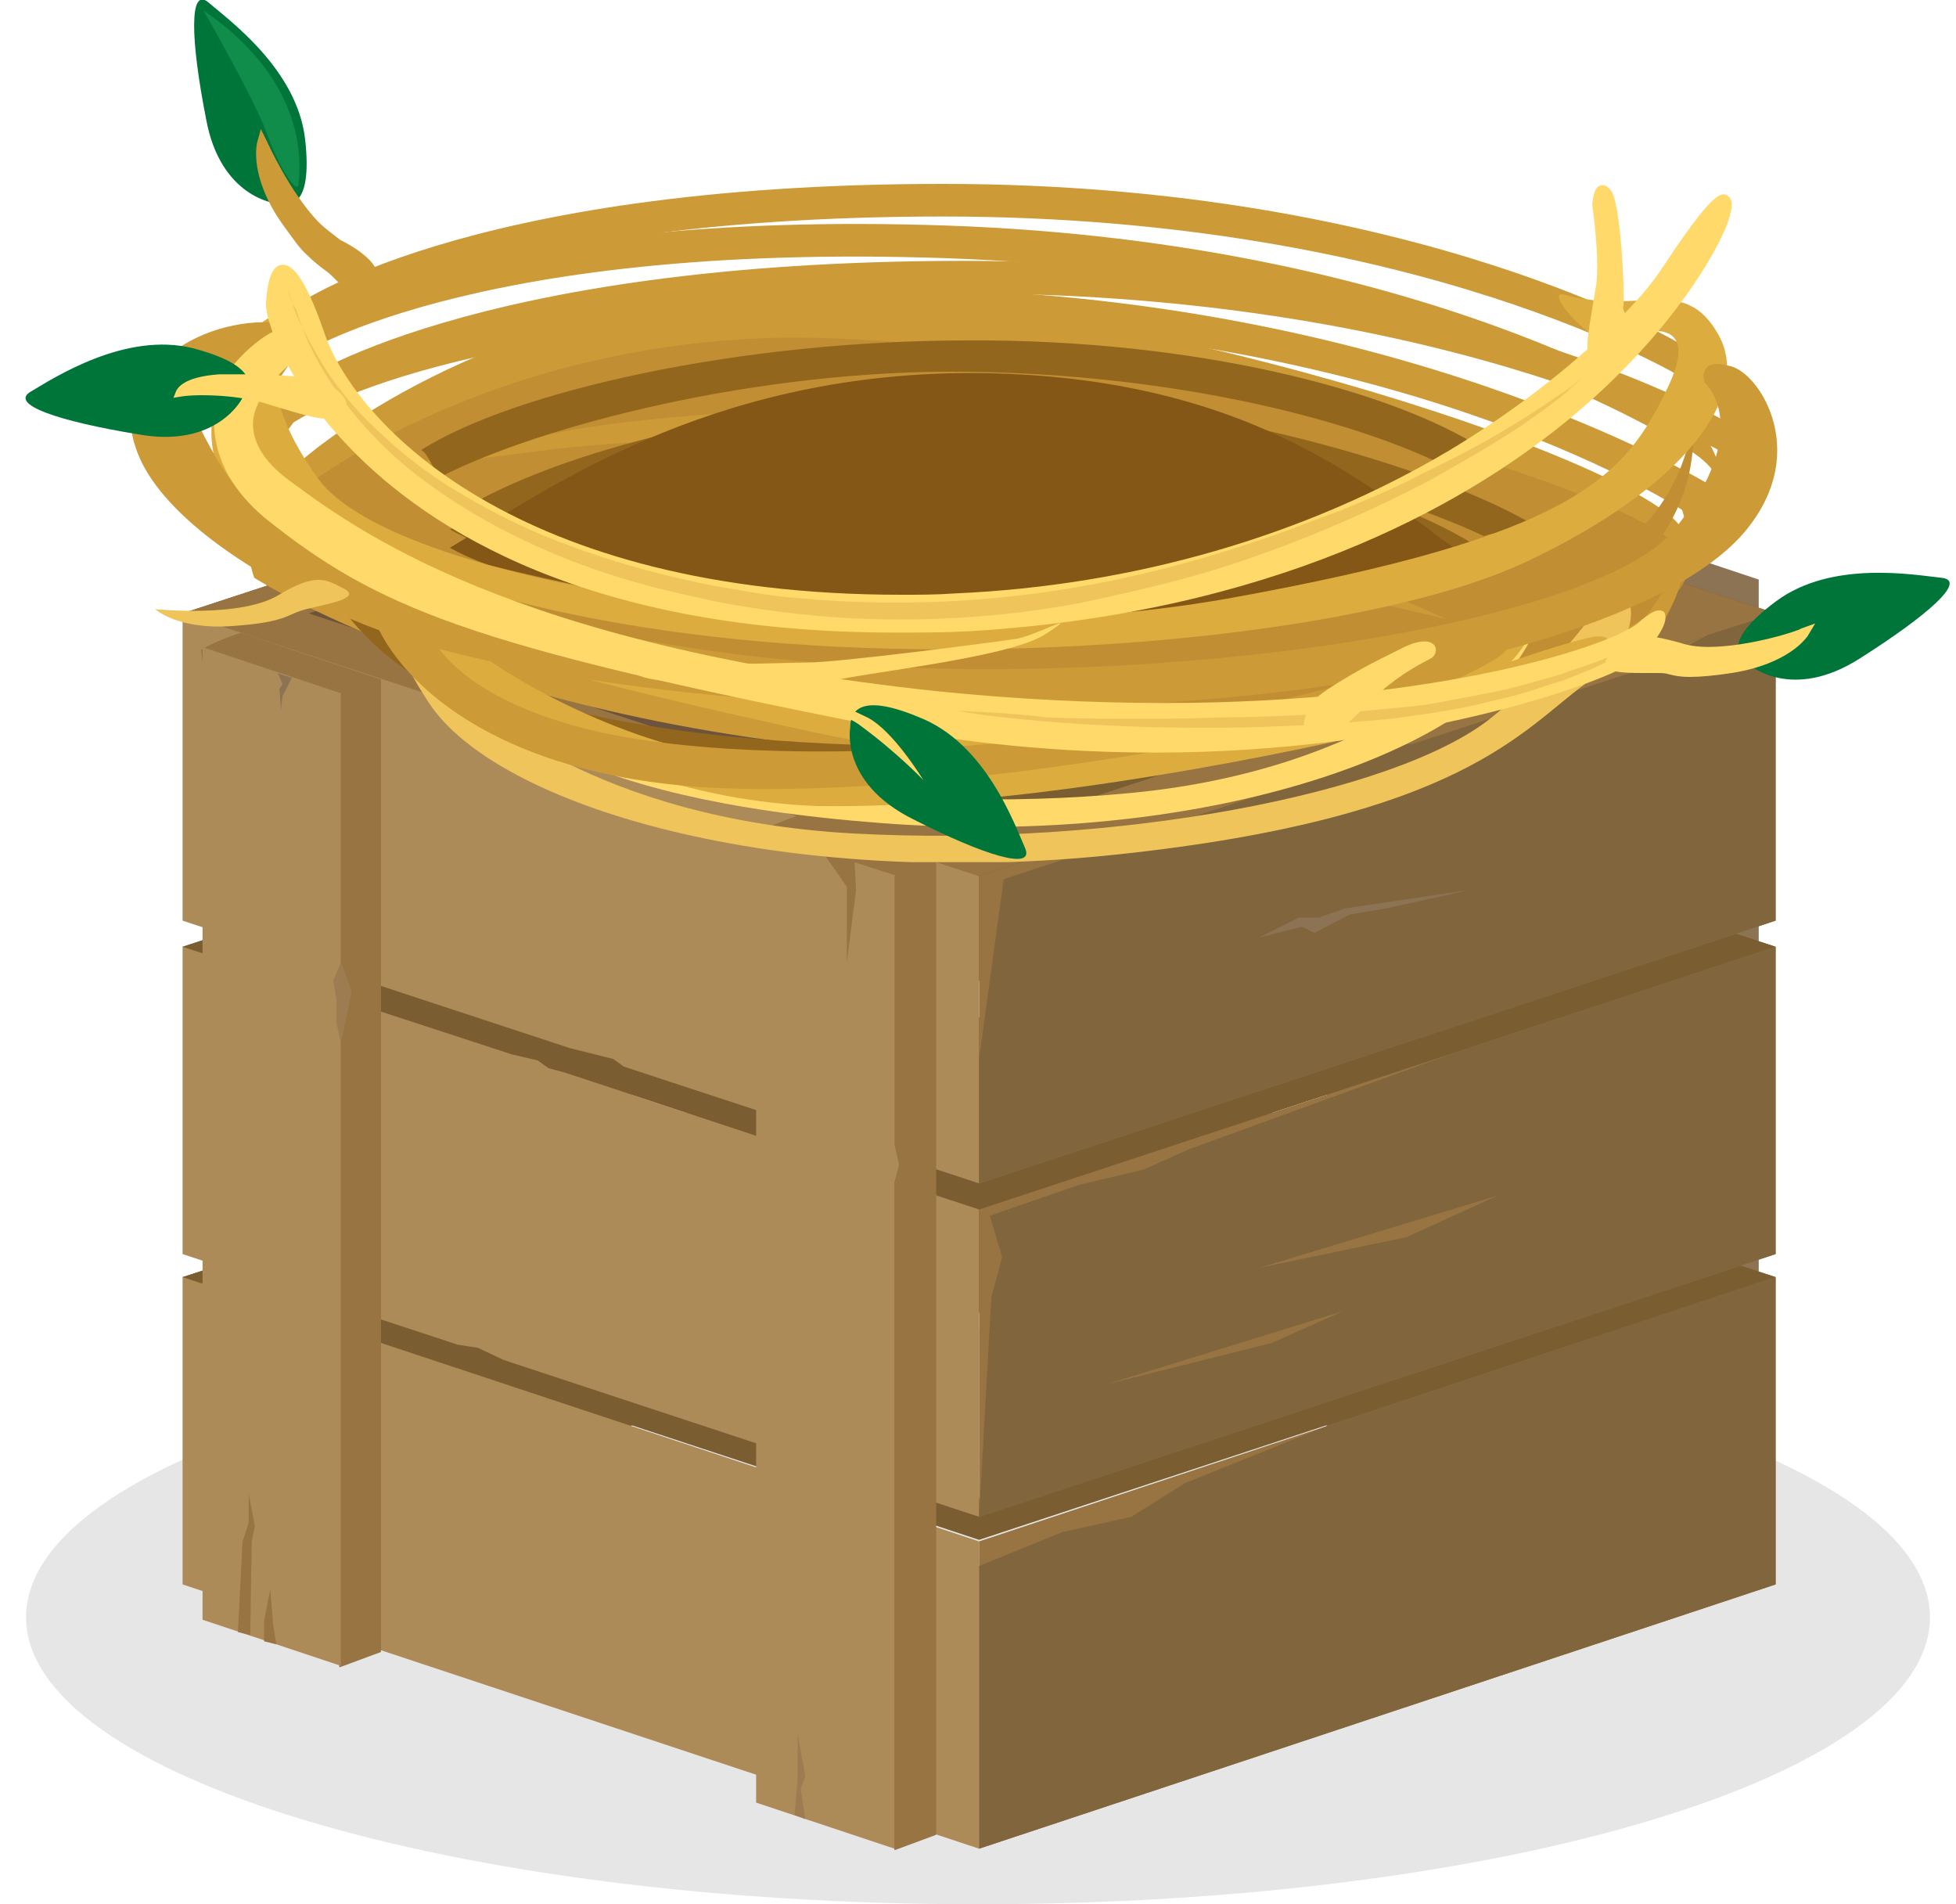 <svg width="150" height="146" viewBox="0 0 150 146" fill="none" xmlns="http://www.w3.org/2000/svg">
<path opacity="0.1" d="M75 146C115.317 146 148 136.15 148 124C148 111.85 115.317 102 75 102C34.683 102 2 111.85 2 124C2 136.15 34.683 146 75 146Z" fill="black"/>
<path d="M82.631 27.236L93.244 30.77V105.339L90.06 106.517L79.447 28.531C79.447 28.414 82.631 27.118 82.631 27.236Z" fill="#8C7353"/>
<path d="M79.447 28.414L90.06 31.948V106.517L79.447 102.983C79.447 102.983 79.447 26.647 79.447 28.414Z" fill="#6D533C"/>
<path d="M124.258 40.901L134.871 44.435V118.886L131.687 120.064L121.074 42.079C121.074 42.079 124.258 40.783 124.258 40.901Z" fill="#8C7353"/>
<path d="M121.074 42.079L131.687 45.613V120.064L121.074 116.53C121.074 116.53 121.074 40.312 121.074 42.079Z" fill="#6D533C"/>
<path d="M136.169 72.59L110.579 86.844L75.084 75.181L39.589 86.844L14 72.59L75.084 52.563L136.169 72.59Z" fill="#7A5D31"/>
<path d="M75.084 55.744V65.639L88.763 60.22L75.084 55.744Z" fill="#7A5D31"/>
<path d="M75.084 52.563L14 72.59L75.084 92.734L136.169 72.59L75.084 52.563ZM23.67 72.59L75.084 55.744L126.499 72.59L75.084 89.553L23.67 72.59Z" fill="#7A5D31"/>
<path d="M136.169 47.026L110.579 63.165L75.084 51.503L39.589 63.165L14 47.026L75.084 27L136.169 47.026Z" fill="#6D533C"/>
<path d="M75.084 27L14 47.026L75.084 67.171L136.169 47.026L75.084 27ZM23.67 47.026L75.084 30.181L126.499 47.026L75.084 63.99L23.67 47.026Z" fill="#977441"/>
<path opacity="0.5" d="M75.084 30.181V51.503L93.952 57.746L126.499 47.026L75.084 30.181Z" fill="#5B4331"/>
<path d="M136.169 97.917L110.579 112.171L75.084 100.627L39.589 112.171L14 97.917L75.084 78.008L136.169 97.917Z" fill="#7A5D31"/>
<path d="M75.084 78.008L14 97.917L75.084 118.061L136.169 97.917L75.084 78.008ZM23.67 98.035L75.084 81.189L126.499 98.035L75.084 114.881L23.67 98.035Z" fill="#7A5D31"/>
<path d="M75.084 67.171V90.731L47.844 81.778L47.019 81.189L43.717 80.364L14 70.587V47.026L43.009 56.568L45.839 56.922L46.783 57.864L75.084 67.171Z" fill="#AD8B59"/>
<path d="M75.084 67.171V90.731L136.168 70.587V47.026L75.084 67.171Z" fill="#977441"/>
<path d="M136.168 47.026V70.587L75.084 90.731V81.189L76.971 67.406L104.211 58.453L105.39 57.157L108.338 57.04L126.381 51.15L130.98 48.676L136.168 47.026Z" fill="#81653C"/>
<path d="M75.084 92.734V116.294L38.646 104.278L36.641 103.336L35.108 103.1L14 96.15V72.59L39.236 80.836L41.24 81.307L42.066 81.896L43.363 82.249L75.084 92.734Z" fill="#AD8B59"/>
<path d="M75.084 92.734V116.294L136.168 96.15V72.59L75.084 92.734Z" fill="#977441"/>
<path d="M75.084 118.179V141.739L14 121.477V97.917L75.084 118.179Z" fill="#AD8B59"/>
<path d="M75.084 118.179V141.739L136.168 121.477V97.917L75.084 118.179Z" fill="#977441"/>
<path d="M136.168 72.59V96.15L75.084 116.294L76.027 99.448L76.853 96.386L75.909 93.205L82.749 90.849L87.702 89.671L91.122 88.139L111.522 80.718L136.168 72.59Z" fill="#81653C"/>
<path d="M136.168 97.917V121.477L75.084 141.739V120.064L81.452 117.472L86.758 116.294L90.886 113.703L101.735 109.344L136.168 97.917Z" fill="#81653C"/>
<path d="M61.169 62.576L71.782 66.11V140.679L68.599 141.857L57.985 63.872C57.985 63.754 61.169 62.459 61.169 62.576Z" fill="#977441"/>
<path d="M57.985 63.754L63.056 65.286L64.943 67.995V73.768L65.65 68.231L65.532 66.11L68.834 67.171V87.786L69.188 89.317L68.599 90.613V141.74L57.985 138.206C57.985 138.206 57.985 61.987 57.985 63.754Z" fill="#AD8B59"/>
<path d="M18.599 48.558L29.212 52.092V126.661L26.028 127.839L15.415 49.854C15.533 49.618 18.599 48.322 18.599 48.558Z" fill="#977441"/>
<path d="M15.533 49.618L26.146 53.152V73.768L27.09 75.888L26.146 80.011V127.721L15.533 124.187C15.533 124.187 15.533 47.969 15.533 49.618Z" fill="#AD8B59"/>
<path d="M68.599 141.74L71.783 140.562V66.11L68.599 67.171V87.786L68.952 89.317L68.599 90.613V141.74Z" fill="#977441"/>
<path d="M26.146 127.721L29.212 126.543V52.092L26.146 53.152V73.768L26.972 76.006L26.146 80.011V127.721Z" fill="#977441"/>
<path d="M96.547 97.21L107.868 94.854L114.825 91.674L96.547 97.21Z" fill="#977441"/>
<path d="M84.754 106.163L97.49 102.983L103.032 100.509L84.754 106.163Z" fill="#977441"/>
<path d="M96.547 71.883L99.613 70.351H101.146L103.151 69.644L112.702 68.231L106.335 69.644L103.504 70.116L100.792 71.529L99.849 71.058L96.547 71.883Z" fill="#8C7353"/>
<path opacity="0.2" d="M26.146 73.767L26.972 76.006L26.146 80.011L25.793 78.362V76.595L25.557 75.181L26.146 73.767Z" fill="#5B4331"/>
<path d="M18.245 125.129L18.599 118.179L19.071 116.765V114.527L19.542 117.001L19.306 118.179L19.189 125.365L18.245 125.129Z" fill="#977441"/>
<path d="M21.311 51.621L22.373 51.974L21.665 53.388L21.547 54.448L21.429 52.799L21.665 52.445L21.311 51.621Z" fill="#8C7353"/>
<path d="M20.25 125.836L21.193 126.072L20.957 124.658L20.722 121.831L20.25 124.305V125.836Z" fill="#977441"/>
<path opacity="0.2" d="M60.934 139.148L61.169 136.321V132.904L61.759 136.203L61.405 137.145L61.759 139.501L60.934 139.148Z" fill="#5B4331"/>
<g clip-path="url(#clip0)">
<path d="M131.9 37.4C131.8 35.6 129 34.2 129 34.2C129 34.2 109.2 21.1 72.7 19.8C35.599 18.5 22.5 27.5 22.5 27.5C20.7 29.9 19.599 32.1 19.299 34.2C19 31.4 20 28.3 22.599 25C22.599 25 35.7 16 72.799 17.3C109.3 18.6 129.1 31.7 129.1 31.7C129.1 31.7 132.3 34.2 131.9 37.4Z" fill="#CC9A36"/>
<path d="M129.5 42.1C129.4 40.3 129 39.1 129 39.1C129 39.1 109.2 26 72.7 24.7C35.599 23.4 22.5 32.4 22.5 32.4C20.7 34.8 19.599 37 19.299 39.1C19 36.3 20 33.2 22.599 29.9C22.599 29.9 35.7 20.9 72.799 22.2C109.3 23.5 131.5 37.4 131.5 37.4C131.5 37.4 129.9 38.9 129.5 42.1Z" fill="#CC9A36"/>
<path d="M22.9 35.5C22.9 35.5 35.6 23.9 57.1 22.4C78.6 20.9 119.5 32.8 127.9 39.4C136.3 46 108.6 56.2 82.2 56.3C55.7 56.5 22.7 43.9 22.9 35.5Z" fill="#CC9A36"/>
<path d="M22.9 37.7C22.9 37.7 35.6 27.3 57.1 26C78.6 24.7 119.5 35.3 127.9 41.2C136.3 47.1 108.6 56.2 82.2 56.3C55.8 56.4 22.7 45.2 22.9 37.7Z" fill="#C18E33"/>
<path d="M44.2 32.9C44.2 32.9 72.1 28 96.6 36.1C96.6 36.1 62.4 31.8 41.2 34.6C20 37.4 44.2 32.9 44.2 32.9Z" fill="#CC9A36"/>
<path d="M59.4 38.1C59.4 38.1 87.6 36.6 111 47.5C111 47.5 77.5 39.1 56.1 39.4C34.8 39.7 59.4 38.1 59.4 38.1Z" fill="#CC9A36"/>
<path d="M113.7 34.4C112.8 34.8 111.9 35.3 110.8 35.7C103 31.9 89.5 28.7 74.2 28.5C58.2 28.3 41.6 32.6 33.9 36.5C33.2 36.2 32.9 34.8 32.3 34.5C39.4 30 56.7 26.1 74.2 26.1C91.6 26 106.7 29.9 113.7 34.4Z" fill="#93661D"/>
<path d="M117.7 40.3C116.8 40.8 114.8 40.7 113.8 41.1C105.9 37.4 89.4 32.8 74.1 32.9C58.1 33 44.2 36.5 36.6 40.5C35.9 40.2 35.2 39.9 34.6 39.6C41.6 35 56.6 30.8 74 30.4C91.4 30.1 110.6 36 117.7 40.3Z" fill="#93661D"/>
<path d="M34.5 40.6C35.4 41.1 36.3 41.5 37.4 41.9C45.3 38.2 58.8 35.3 74.1 35.4C90.1 35.5 104 39 111.6 43C112.3 42.7 113 42.4 113.6 42.1C106.6 37.5 91.6 33.3 74.2 32.9C56.8 32.6 41.7 36.3 34.5 40.6Z" fill="#93661D"/>
<path d="M34.5 42C35.4 42.5 36.3 42.9 37.4 43.3C48.9 46.2 58.8 47.4 74.1 47.5C90.1 47.6 96.5 46.3 111.6 44.4C112.3 44.1 113 43.8 113.6 43.5C106.6 38.9 97.3 28.6 74.2 28.6C54.1 28.7 41.7 37.7 34.5 42Z" fill="#845717"/>
<path d="M129.8 32C129.6 30.2 129.1 29 129.1 29C129.1 29 108.9 16.6 72.3 16.6C35.2 16.6 22.4 26.1 22.4 26.1C20.6 28.5 19.7 30.8 19.4 32.9C19 30.1 19.9 27 22.4 23.6C22.4 23.6 35.2 14.1 72.3 14.1C108.8 14.1 129.1 26.5 129.1 26.5C129.1 26.5 130.1 28.8 129.8 32Z" fill="#CC9A36"/>
<path d="M133.2 37.9C133 36.1 132.5 34.9 132.5 34.9C132.5 34.9 111.7 22.5 74 22.5C35.8 22.5 22.6 32 22.6 32C20.8 34.4 19.8 36.7 19.5 38.8C19.1 36 20 32.9 22.6 29.5C22.6 29.5 35.8 20 74 20C111.7 20 132.5 32.4 132.5 32.4C132.5 32.4 133.5 34.7 133.2 37.9Z" fill="#CC9A36"/>
<path d="M19 38.8C19.1 40.6 19.6 41.8 19.6 41.8C19.6 41.8 39.5 54.7 76.1 55.6C113.2 56.5 126.2 47.3 126.2 47.3C128 44.9 129 42.7 129.3 40.6C129.6 43.4 128.7 46.5 126.1 49.8C126.1 49.8 113.1 59 76 58.1C39.5 57.2 19.5 44.3 19.5 44.3C19.5 44.3 18.6 42 19 38.8Z" fill="#CC9A36"/>
<path d="M101.3 53C69.299 57.6 17 51.7 19.5 32.9C21.899 49.7 70.799 54.8 101.3 50.5C124.4 47.2 129.2 38.1 129.8 32.1C130.3 37.6 128 49.2 101.3 53Z" fill="#C18E33"/>
<path d="M21.201 15.6C21.201 15.6 16.901 15.2 15.8 9.1C14.601 3 14.501 -1.1 16 0.2C17.5 1.5 22.8 5.3 23.401 10.7C24 16.1 22.101 15.8 21.201 15.6Z" fill="#00753A"/>
<path d="M29.201 22.8C29.201 22.7 29.201 22.6 29.201 22.5C29.201 21.6 29.101 20.7 28.301 19.9C27.801 19.4 27.101 18.9 26.101 18.4C25.601 18 25.001 17.6 24.401 17C22.201 14.7 20.501 10.9 20.501 10.9L20.001 9.9L19.701 11C19.701 11.1 19.101 13.5 21.601 17.1C22.401 18.2 23.001 19.1 23.601 19.6C24.101 20.1 24.501 20.4 24.901 20.7C25.201 20.9 25.401 21.1 25.701 21.4C25.901 21.6 26.101 21.8 26.301 22C27.501 23.3 28.201 23.9 28.801 23.7C29.001 23.5 29.201 23.3 29.201 22.8Z" fill="#CC9A36"/>
<path d="M15.601 0.8C15.601 0.8 19.701 7.9 20.601 10.6C21.601 13.2 22.901 15.1 22.901 14C23.001 12.9 23.801 6.4 15.601 0.8Z" fill="#108C4B"/>
<path d="M113.7 49.8C113.7 49.8 105.6 59 86.7 60.8C67.8 62.6 47.2 59.3 40 53.6C32.8 47.9 32.1 44.8 30.8 44.3C29.5 43.9 28.4 47.7 33.2 51.2C38 54.7 42.7 61.2 67.5 63.1C92.3 65 112.4 57.7 117 49.7C121.7 41.7 114.3 49.2 113.7 49.8Z" fill="#FFDA6B"/>
<path d="M27.2 40.3C27.2 40.3 24.5 48.7 41 53.7C57.5 58.7 87 57.8 102.4 54.5C117.7 51.2 109.5 54.2 105.6 55.5C101.8 56.8 69.1 60.7 49.1 57.9C29.2 55 23.9 44.5 24 41.3C24.2 38.1 27.3 39.3 27.2 40.3Z" fill="#93661D"/>
<path d="M20.8 28.5C20.8 28.5 15.1 33.1 20.8 37.8C26.5 42.5 37.8 50.8 66.6 54.2C95.4 57.5 113.8 51.2 116.1 48.9C118.4 46.6 117.3 49.8 115 51.5C112.8 53.2 90.7 62.3 62.2 56.1C33.7 49.9 27.4 47 19.8 40.3C12.2 33.6 18.7 24.8 20.8 28.5Z" fill="#DDAC3E"/>
<path d="M123.401 26.2C123.401 26.2 131.201 22.8 127.901 29.7C124.601 36.6 120.801 41.1 94.1 45.9C67.4 50.6 30.3 44.9 24.401 36.7C18.5 28.6 22.201 24.9 22.201 24.9C22.201 24.9 22.601 23.6 20.8 24.3C18.901 25 15.8 30.2 19.8 36C23.901 41.8 37.901 47.4 58.501 49.2C79.1 51 105.401 48.6 117.201 43C129.001 37.4 134.401 30.4 131.801 25.7C129.201 21 125.801 24.2 120.001 22.6C118.301 22.1 121.701 26.1 123.401 26.2Z" fill="#DDAC3E"/>
<path d="M36.5 53.9C36.5 53.9 45.4 62.8 65.4 63.9C85.4 65 107.1 60.9 114.4 55C121.7 49.1 122.4 45.9 123.8 45.4C125.2 44.9 126.5 48.7 121.6 52.4C116.7 56 112 62.7 85.8 65.5C59.6 68.3 38.1 61.8 32.9 53.9C27.7 46 35.8 53.3 36.5 53.9Z" fill="#EFC55B"/>
<path d="M29.2 44.6C29.1 42.4 30.4 42 30.8 42C31.4 41.9 32.1 42.1 32.5 42.5C32.8 42.7 32.9 43 32.9 43.3V43.4C32.9 43.4 33.4 46 35.1 48.5C36.6 50.7 46.1 56.3 54.4 57.8C63 59.4 76.1 59.1 90.2 56.9C99.3 55.5 108.1 53.5 114.2 51.3C118.4 49.8 121.2 49 122.3 48.8C122.6 48.8 123.2 48.7 123.3 49.1C123.4 49.5 123.5 49.9 117.8 52.7C115.4 53.9 101.1 57.6 85.9 59.9C76.7 61.3 68.9 61.9 62.7 61.8C43.1 61.1 29.5 48.1 29.2 44.6Z" fill="#DDAC3E"/>
<path d="M28.3 45.7C28.2 43.5 29.6 43.2 30 43.1C30.6 43 31.3 43.2 31.7 43.6C32 43.8 32.1 44.1 32.1 44.4V44.5C32.1 44.5 31.6 46.6 33.2 49.1C34.6 51.3 38.1 54.4 46.3 56.2C54.9 58 67.9 58.1 82.1 56.4C91.2 55.3 100 53.5 106.3 51.5C110.6 50.1 113.3 49.4 114.5 49.2C114.8 49.2 115.4 49.1 115.5 49.5C115.6 49.9 115.7 50.3 109.9 52.9C107.4 54 93 57.3 77.8 59.2C68.6 60.3 60.8 60.7 54.6 60.4C34.8 59.3 28.4 49.3 28.3 45.7Z" fill="#CC9A36"/>
<path d="M135.901 32C135.201 29.8 133.801 28.4 132.801 28.1C132.401 28 132.001 27.9 131.701 27.9C131.201 27.9 130.901 28.1 130.801 28.3C130.501 28.7 130.701 29.2 130.701 29.2V29.3L130.801 29.4C130.801 29.4 134.601 32.9 128.401 40.6C123.701 46.5 100.001 51.3 75.701 51.3C67.301 51.3 59.501 50.7 52.501 49.6C23.701 45 19.401 40.5 15.801 33.7C14.901 32.1 14.801 30.8 15.301 29.8C16.301 28.1 19.601 28 20.601 28C20.901 28 21.101 28 21.101 28C22.301 28 23.201 27.3 23.401 26.5C23.501 25.8 23.001 25.2 22.101 24.9C21.701 24.8 21.001 24.7 20.301 24.7C17.301 24.7 13.001 26 10.801 29.7C10.001 31.1 9.801 32.6 10.401 34.3C11.801 38.7 17.901 43.5 27.001 47.5C36.501 51.6 55.701 54.3 76.001 54.3C81.401 54.3 86.601 54.1 91.501 53.7C112.401 52.1 129.101 46.9 134.101 40.4C136.901 36.8 136.401 33.6 135.901 32Z" fill="#CC9A36"/>
<path d="M132.6 15.1C132.5 15 132.3 14.9 132.2 14.9C131.6 14.9 130.6 15.8 127.3 20.8C125.7 23.2 120.3 29 111.2 34.5C100.1 41.1 86.9 44.9 73.2 45.5C71.8 45.6 70.5 45.6 69.1 45.6C39.6 45.6 27.3 32.5 24.9 25.6C23.3 20.9 22.3 20.3 21.7 20.3C20.7 20.3 20.5 21.9 20.4 23.2C20.3 24.3 21.7 29 26.7 34.2C32.9 40.7 45.3 48.5 68.7 48.5C70.5 48.5 72.4 48.5 74.3 48.4C97.5 47 112 38.9 120 32.4C129 25.1 132.6 17.6 132.7 16.3C132.9 15.7 132.8 15.3 132.6 15.1Z" fill="#FFDA6B"/>
<path d="M16.8 29.8C17.5 27.8 20.6 25.1 22 25.1C22.7 25.1 22.8 26 23.2 26.7L23.4 27L23.1 27.2C23.1 27.2 19.4 29.9 19.4 32.5C19.4 34 20.3 35.4 22 36.7C27.1 40.5 39.1 49.5 71.9 53C77.8 53.6 83.7 53.9 89.3 53.9C110.3 53.9 123.7 49.5 125.7 47.7C126.6 46.9 127 46.8 127.2 46.8C127.5 46.8 127.7 46.9 127.7 47.2C127.9 48 126.5 49.9 125 50.9C122.9 52.3 108.4 57.7 88.6 57.7C81.3 57.7 74 57 66.9 55.6C36 49.5 28.9 46.6 20.3 39.7C15.3 35.5 16.4 31.1 16.8 29.8Z" fill="#FFDA6B"/>
<path d="M22 21.8C22.1 22.4 22.3 22.9 22.5 23.5C22.7 24.1 22.9 24.6 23.2 25.1C23.7 26.2 24.3 27.2 24.9 28.2C26.2 30.2 27.7 31.9 29.5 33.5C31.2 35.1 33.1 36.5 35.1 37.7C37.1 38.9 39.2 40 41.3 40.9C45.6 42.7 50.1 44 54.7 44.9C55.9 45.1 57 45.3 58.2 45.5C59.4 45.7 60.5 45.8 61.7 45.9C64 46.1 66.4 46.2 68.7 46.2C73.4 46.2 78 45.8 82.7 45C87.3 44.2 91.9 43 96.3 41.5C98.5 40.8 100.7 39.9 102.9 39.1C105.1 38.2 107.2 37.3 109.3 36.2C111.4 35.2 113.5 34.1 115.5 32.9C116.5 32.3 117.5 31.7 118.5 31C119 30.7 119.5 30.3 120 30C120.5 29.7 120.9 29.3 121.4 28.9C121 29.3 120.5 29.7 120.1 30.1C119.6 30.5 119.2 30.8 118.7 31.2C117.7 31.9 116.8 32.6 115.8 33.2C113.8 34.5 111.8 35.6 109.7 36.8C105.5 39 101.2 40.9 96.7 42.5C94.5 43.3 92.2 44 89.9 44.6C87.6 45.2 85.3 45.7 83 46.2C78.3 47.1 73.6 47.5 68.9 47.5C64.2 47.5 59.4 47 54.8 46.1C52.5 45.6 50.2 45.1 47.9 44.4C45.6 43.7 43.4 42.9 41.2 41.9C39 40.9 36.9 39.8 34.9 38.5C32.9 37.2 31 35.8 29.3 34.1C27.6 32.4 26.1 30.6 24.9 28.6C24.3 27.6 23.7 26.5 23.3 25.4C23.1 24.9 22.9 24.3 22.7 23.7C22.2 23 22.1 22.4 22 21.8Z" fill="#EFC55B"/>
<path d="M73.4 54.5C75.6 54.9 77.8 55.1 80 55.3C82.2 55.5 84.4 55.6 86.7 55.7C88.9 55.8 91.2 55.8 93.4 55.8C95.6 55.8 97.9 55.7 100.1 55.6C102.3 55.5 104.6 55.3 106.8 55.1C109 54.8 111.2 54.5 113.4 54C114.5 53.7 115.6 53.5 116.6 53.2C117.7 52.9 118.7 52.5 119.8 52.2C120.8 51.8 121.9 51.4 122.9 50.9C123.9 50.4 124.9 49.9 125.8 49.3C125.3 49.6 124.8 49.8 124.3 50C123.8 50.2 123.3 50.4 122.8 50.6C121.8 51 120.7 51.3 119.7 51.7C118.6 52 117.6 52.3 116.5 52.6C115.4 52.9 114.3 53.1 113.3 53.3C112.8 53.4 112.2 53.5 111.7 53.6C111.2 53.7 110.6 53.8 110.1 53.9C109 54.1 107.9 54.2 106.8 54.3C105.7 54.4 104.6 54.5 103.5 54.6C102.4 54.7 101.3 54.7 100.2 54.8C98 54.9 95.8 55 93.6 55C91.4 55.1 89.2 55.1 87 55.1C84.8 55.1 82.6 55.1 80.3 55C77.9 54.7 75.6 54.6 73.4 54.5Z" fill="#EFC55B"/>
<path d="M124.9 24.3C124.6 24 124.4 23.8 124.5 23.4C124.6 22.4 124.3 15.9 123.6 14.7C123.5 14.6 123.3 14.2 122.9 14.2C122.4 14.2 122.2 14.7 122.1 15.7C122.1 15.7 122.7 19.7 122.4 21.9C122.3 22.4 122.2 23.1 122.1 23.7C121.8 25.5 121.5 27 122 27.7C122.2 27.9 122.4 28 122.7 28C124.4 28 125.1 26 125.2 25.4C125.4 24.8 125.1 24.5 124.9 24.3Z" fill="#FFDA6B"/>
<path d="M18.6 30.5C18.6 30.5 16.7 34.4 10.6 33.3C4.5 32.3 0.6 31 2.4 30C4.1 29 9.6 25.4 14.8 26.7C20.1 28.1 19.2 29.8 18.6 30.5Z" fill="#00753A"/>
<path d="M26.5 30.7C26.1 29.8 24.7 29.2 24.3 29.1C23.6 28.9 21.1 28.7 18.8 28.7C18.1 28.7 17.4 28.7 16.8 28.7C14 28.9 13.6 29.8 13.5 30L13.3 30.5L13.9 30.4C13.9 30.4 14.5 30.3 15.4 30.3C16.7 30.3 18.7 30.4 20.6 31L20.9 31.1C22.9 31.7 24.2 32.1 25 32.1C25.7 32.1 26.1 31.9 26.3 31.4C26.6 31.3 26.6 31 26.5 30.7Z" fill="#FFDA6B"/>
<path d="M100 55.7C99.9 54.8 100.9 53.5 101.2 53.3C101.8 52.8 103.9 51.5 105.9 50.5C106.5 50.2 107.1 49.9 107.7 49.6C110.3 48.4 110.5 50.1 109.7 50.5C108.5 51.1 106.8 52.1 105.4 53.5L105.2 53.7C103.7 55.1 102.8 56.1 102 56.5C101.4 56.8 100.9 56.8 100.5 56.5C100.1 56.3 100 56.1 100 55.7Z" fill="#FFDA6B"/>
<path d="M134.2 51C134.2 51 137.4 53.8 142.6 50.5C147.8 47.2 150.9 44.5 148.9 44.3C146.9 44.1 140.5 42.9 136.2 46.1C131.9 49.3 133.4 50.5 134.2 51Z" fill="#00753A"/>
<path d="M123.501 50.2C123.601 50.1 123.701 50 123.801 50C124.501 49.4 125.101 48.8 126.301 48.8C127.001 48.8 127.801 49 128.901 49.3C129.501 49.5 130.201 49.6 131.001 49.6C134.201 49.6 138.101 48.3 138.101 48.2L139.201 47.8L138.601 48.8C138.501 48.9 137.201 50.9 132.801 51.6C131.501 51.8 130.401 51.9 129.601 51.9C128.801 51.9 128.401 51.8 128.001 51.7C127.701 51.6 127.401 51.6 126.901 51.6C126.601 51.6 126.301 51.6 126.001 51.6C124.201 51.6 123.301 51.5 123.101 51C123.101 50.8 123.101 50.5 123.501 50.2Z" fill="#FFDA6B"/>
<path d="M65.201 55.8C65.201 55.8 64.401 60 70.001 62.8C75.501 65.6 79.401 66.8 78.601 65C77.801 63.2 75.601 57 70.501 55C65.501 52.9 65.201 54.9 65.201 55.8Z" fill="#00753A"/>
<path d="M51.2 50C50.3 48.6 47.4 49.5 47.7 50.3C47.7 50.3 47.8 51.8 50.2 52.1C52.6 52.5 62.9 53.5 65.8 55.5C68.7 57.6 70.8 59.8 70.8 59.8C70.8 59.8 68.5 56 66.5 55C64.5 54 61.7 53.1 63.2 52.4C64.6 51.7 77.2 50.6 80.2 48.6C83.3 46.6 79.1 48.9 77.8 49C76.5 49.2 64.4 50.8 61.8 50.8C59.2 50.8 52 51.3 51.2 50Z" fill="#FFDA6B"/>
<path d="M26.5 45.2C25.1 44.5 24.4 43.8 21.4 45.6C18.5 47.4 11.9 46.7 11.9 46.7C11.9 46.7 13.6 48.3 17.8 48C22.1 47.7 21.9 47.1 23.5 46.7C25.1 46.3 27.6 45.9 26.5 45.2Z" fill="#EFC55B"/>
</g>
<defs>
<clipPath id="clip0">
<rect width="149.5" height="66.1" fill="white"/>
</clipPath>
</defs>
</svg>
